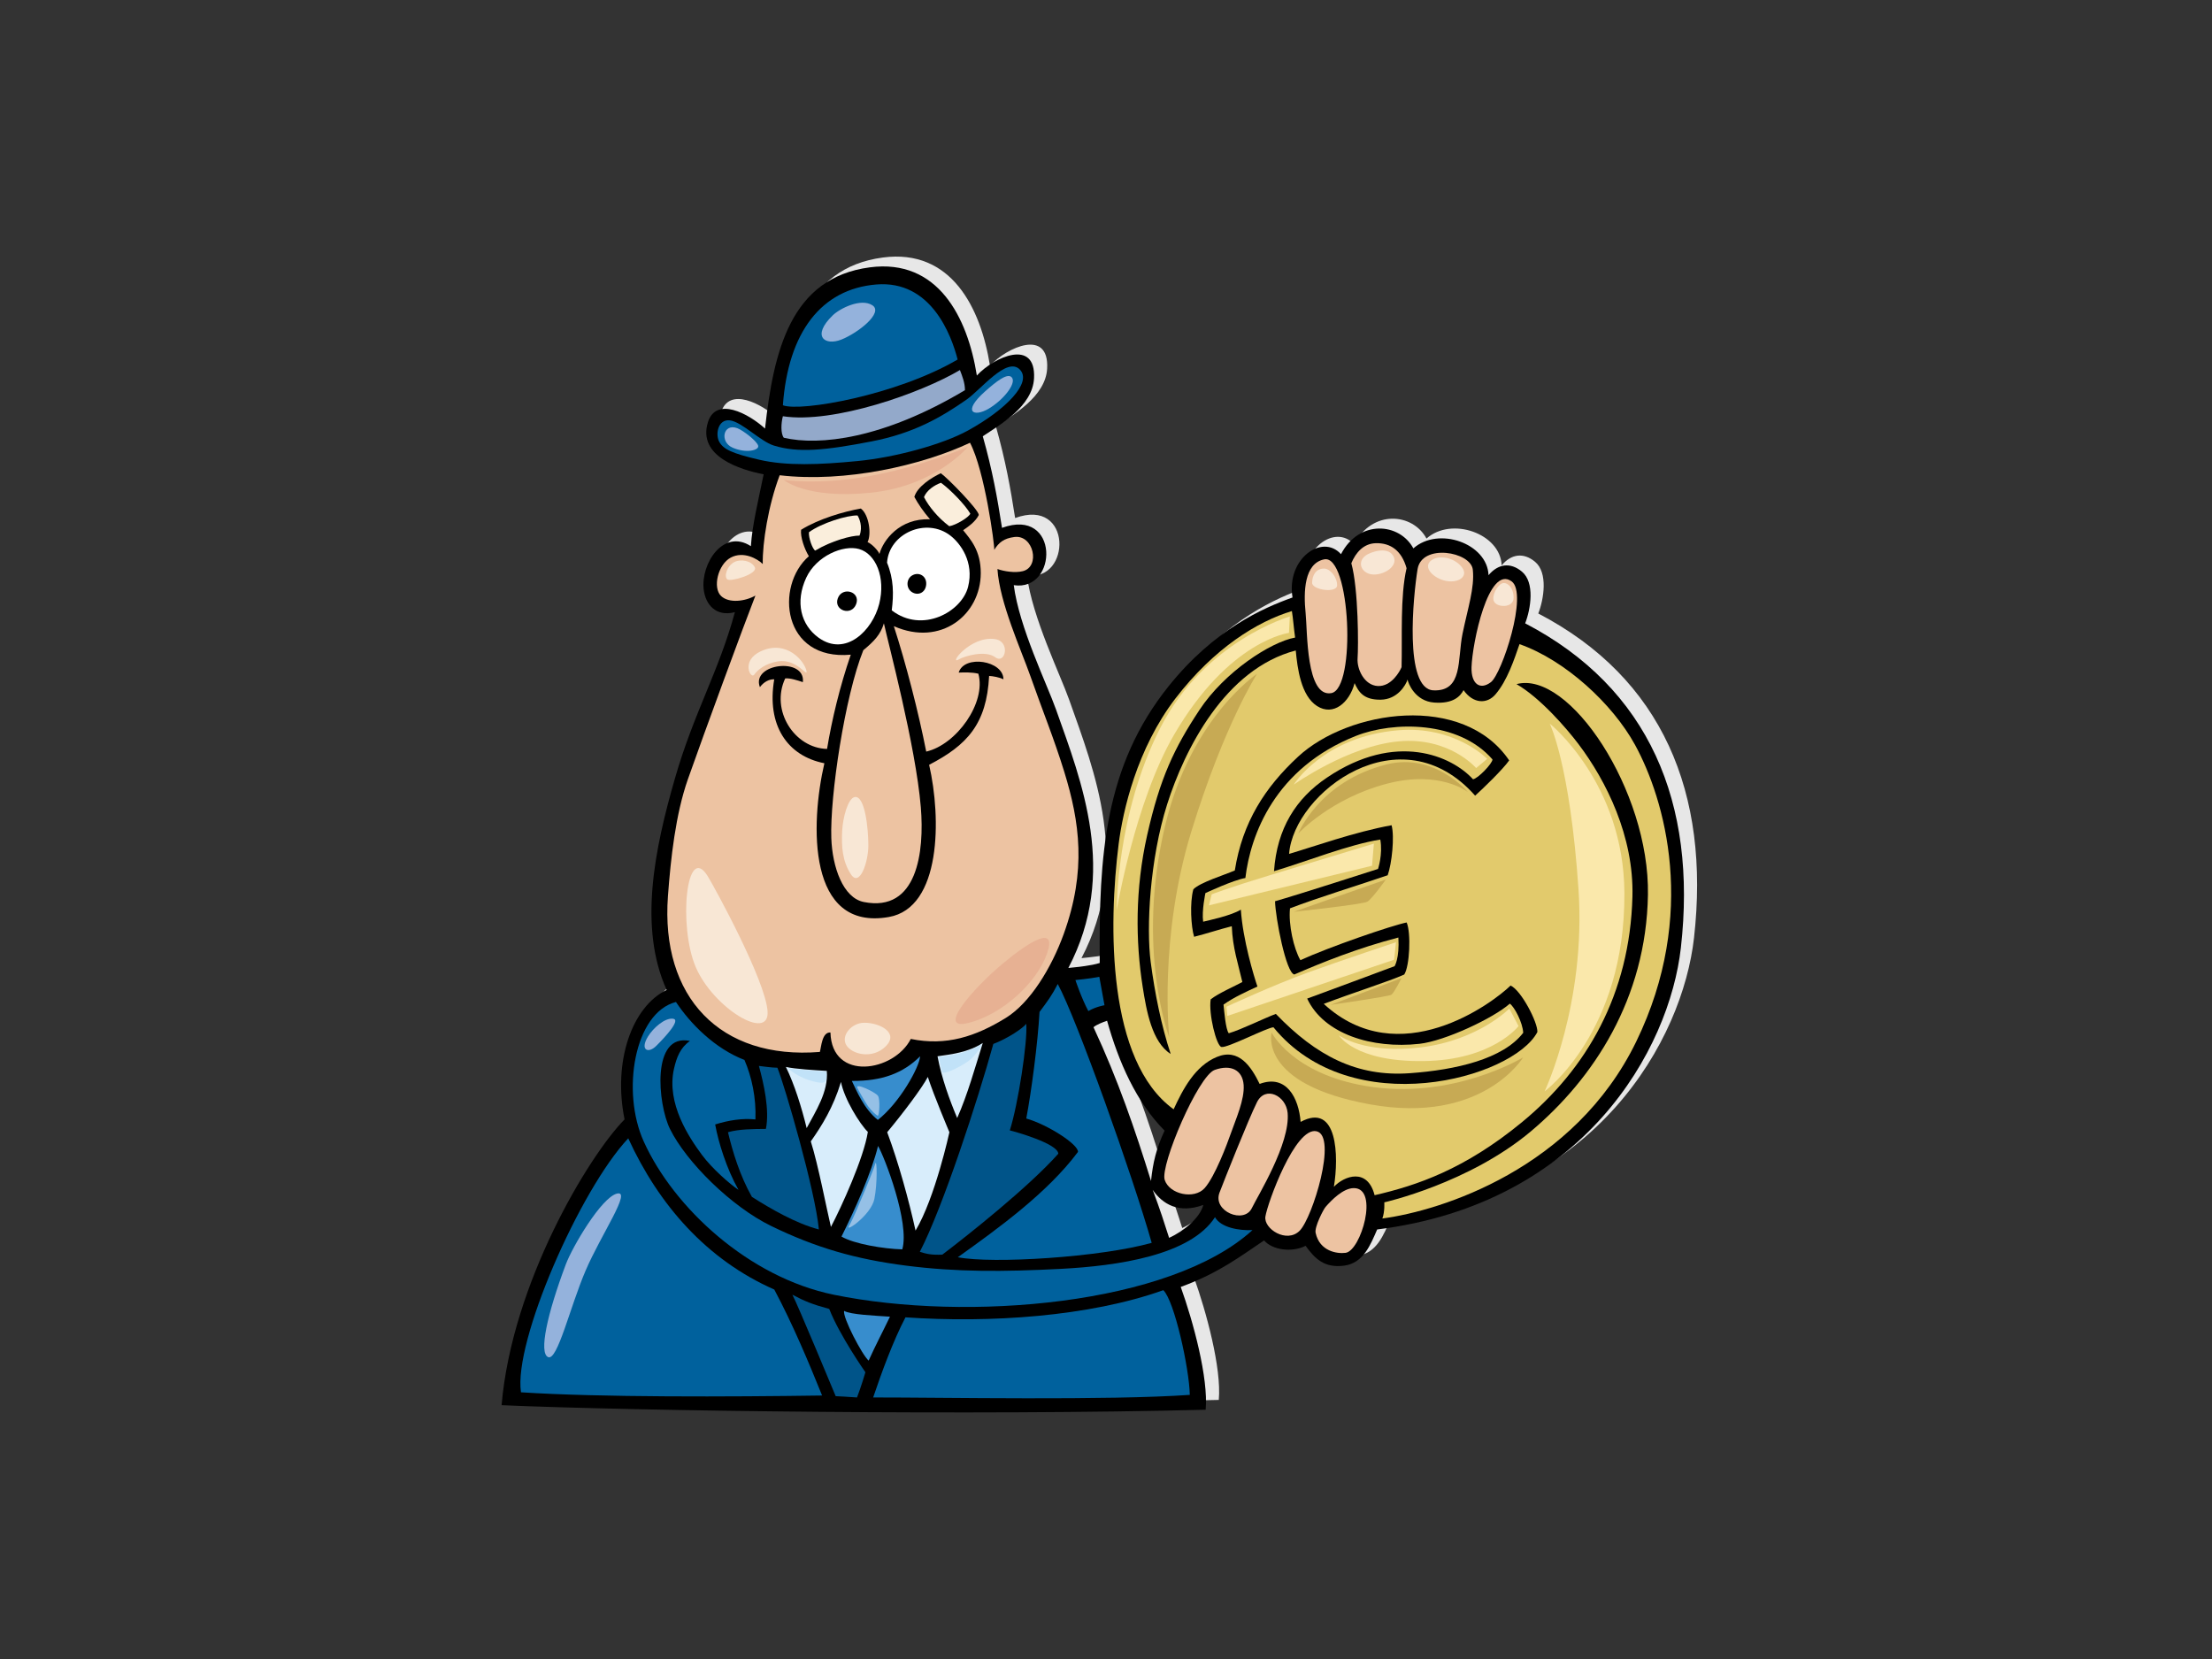 <?xml version="1.0" encoding="utf-8"?>
<!-- Generator: Adobe Illustrator 17.0.0, SVG Export Plug-In . SVG Version: 6.00 Build 0)  -->
<!DOCTYPE svg PUBLIC "-//W3C//DTD SVG 1.1//EN" "http://www.w3.org/Graphics/SVG/1.1/DTD/svg11.dtd">
<svg version="1.1" id="Layer_1" xmlns="http://www.w3.org/2000/svg" xmlns:xlink="http://www.w3.org/1999/xlink" x="0px" y="0px"
	 width="800px" height="600px" viewBox="0 0 800 600" enable-background="new 0 0 800 600" xml:space="preserve">
<rect x="0" y="0" width="800" height="600" fill="#333333" stroke="none"/>
<g>
	<path fill="#E7E7E7" d="M556.343,221.88c2.048-5.273,3.548-14.773-1.166-18.699c-4.211-3.507-8.65-2.806-12.082,1.284
		c-0.411-11.49-18.134-17.732-27.18-9.695c-5.018-9.308-19.634-10.52-26.177,2.1c-6.77-7.566-19.869,1.642-17.527,15.662
		c-10.52,3.742-28.243,11.431-44.79,32.058c-23.22,28.94-25.274,61.177-24.945,100.129c-3.217,0.995-7.515,1.406-11.342,1.801
		c18.035-34.412,4.798-67.343-4.467-93.488c-3.25-9.171-13.321-29.724-15.278-44.954c16.105,2.435,16.6-28.34-4.25-20.728
		c-1.702-10.908-3.475-20.846-6.954-33.13c6.126-4.097,18.028-10.791,18.536-20.975c0.721-14.46-14.396-7.778-20.682-0.995
		c-3.349-21.048-14.065-42.355-38.702-39.121c-28.735,3.774-34.792,30.389-37.907,58.317c-5.957-5.464-17.735-11.7-20.653-2.285
		c-3.836,12.378,11.716,17.176,20.154,18.833c-1.986,9.76-4.136,18.363-4.612,25.988c-9.947-6.467-18.199,6.33-17.062,15.708
		c0.662,5.461,4.467,9.926,11.28,8.149c-5.848,21.54-14.802,36.195-21.705,60.188c-7.327,25.462-13.237,53.775-2.978,76.442
		c-12.409,5.956-19.525,25.645-15.223,46.827c-13.16,13.385-40.739,59.422-44.476,103.361c48.376,2.105,172.709,3.741,254.636,1.64
		c1.042-11.456-4.519-31.947-9.007-44.408c14.022-5.142,21.752-11.238,30.141-16.82c3.038,3.499,10.05,4.437,15.014,1.948
		c3.448,4.83,6.954,8.099,13.968,7.166c7.009-0.935,9.521-7.618,11.918-13.085c74.784-9.341,105.68-65.046,109.841-101.887
		C618.572,286.867,601.213,245.254,556.343,221.88z M439.957,432.213c-1.295,4.887-7.316,9.607-12.383,11.918
		c-1.635-5.136-3.274-10.284-5.937-17.355C425.234,431.976,431.077,435.482,439.957,432.213z M421.027,423.564
		c-5.706-18.398-11.975-36.726-20.798-55.616c1.108-0.971,3.503-1.871,4.908-2.343c4.206,14.961,10.486,29.329,20.798,39.742
		C422.943,411.804,421.728,416.791,421.027,423.564z"/>
	<path d="M551.599,225.439c2.043-5.271,3.545-14.773-1.169-18.697c-4.209-3.507-8.649-2.806-12.084,1.284
		c-0.406-11.49-18.13-17.732-27.182-9.695c-5.018-9.308-19.629-10.52-26.176,2.1c-6.766-7.566-19.866,1.64-17.527,15.66
		c-10.517,3.742-28.239,11.431-44.79,32.06c-23.218,28.94-25.274,61.177-24.941,100.129c-3.217,0.995-7.516,1.406-11.342,1.799
		c18.032-34.412,4.798-67.341-4.467-93.488c-3.25-9.173-13.323-29.724-15.278-44.956c16.105,2.436,16.6-28.34-4.25-20.728
		c-1.702-10.908-3.475-20.844-6.954-33.128c6.126-4.099,18.028-10.791,18.536-20.975c0.721-14.46-14.396-7.779-20.682-0.995
		c-3.349-21.048-14.065-42.355-38.702-39.122c-28.735,3.774-34.792,30.391-37.907,58.317c-5.956-5.464-17.735-11.7-20.651-2.287
		c-3.836,12.378,11.716,17.176,20.154,18.833c-1.986,9.76-4.136,18.361-4.612,25.988c-9.948-6.467-18.199,6.33-17.062,15.708
		c0.662,5.461,4.467,9.926,11.28,8.149c-5.848,21.538-14.802,36.195-21.705,60.188c-7.327,25.464-13.237,53.775-2.978,76.444
		c-12.41,5.953-19.525,25.645-15.224,46.825c-13.16,13.385-40.737,59.422-44.476,103.358c48.376,2.108,172.709,3.744,254.637,1.643
		c1.038-11.453-4.523-31.947-9.012-44.409c14.02-5.142,21.752-11.237,30.141-16.82c3.042,3.502,10.052,4.437,15.019,1.949
		c3.445,4.83,6.953,8.099,13.964,7.166c7.01-0.935,9.521-7.62,11.92-13.085c74.783-9.343,105.68-65.048,109.838-101.888
		C613.823,290.427,596.469,248.813,551.599,225.439z M435.21,435.77c-1.293,4.889-7.314,9.607-12.385,11.92
		c-1.635-5.137-3.273-10.284-5.937-17.356C420.489,435.535,426.331,439.043,435.21,435.77z M416.281,427.122
		c-5.706-18.396-11.977-36.724-20.801-55.614c1.108-0.971,3.507-1.871,4.908-2.343c4.207,14.961,10.486,29.329,20.799,39.742
		C418.194,415.361,416.982,420.35,416.281,427.122z"/>
	<path fill="#EDC3A2" d="M546.689,210.248c6.099,4.406-3.507,33.423-7.478,36.46c-3.973,3.035-7.19,0.607-7.013-5.376
		C532.451,232.723,538.275,204.17,546.689,210.248z"/>
	<path fill="#EDC3A2" d="M512.684,205.853c1.516-9.396,19.282-6.36,19.982,0.188c0.699,6.542-1.831,13.937-3.725,23.175
		c-1.892,9.243,0.233,20.927-10.52,20.457C507.669,249.208,511.158,215.249,512.684,205.853z"/>
	<path fill="#EDC3A2" d="M497.498,196.458c5.547-0.177,9.458,2.806,11.206,9.036c-2.376,10.385-1.514,24.851-1.806,35.783
		c-0.647,1.583-3.682,7.061-8.591,6.83c-4.906-0.234-7.622-6.142-7.316-10.084c0.306-3.937,0.349-24.911-2.264-34.318
		C490.363,199.729,493.236,196.593,497.498,196.458z"/>
	<path fill="#EDC3A2" d="M478.912,202.299c9.509-1.919,11.649,46.79,2.57,48.379c-9.166,1.6-8.607-22.269-9.286-28.918
		C471.399,213.96,471.679,203.759,478.912,202.299z"/>
	<path fill="#EDC3A2" d="M435.679,429.694c-3.741,4.207-12.767,2.276-14.452-2.978c-1.69-5.26,12.117-37.63,18.071-39.761
		c5.959-2.135,10.099,0.118,10.482,5.419c0.387,5.301-2.816,12.321-4.696,17.716C443.811,413.737,439.417,425.486,435.679,429.694z"
		/>
	<path fill="#00619D" d="M388.937,354.446c0,0,5.142-0.47,8.647-1.17c0.702,3.976,1.87,10.284,1.87,10.284s-3.037,0.47-5.841,2.107
		C391.131,361.047,388.937,354.446,388.937,354.446z"/>
	<path fill="#00619D" d="M416.528,449.491c-18.471,5.206-57.6,7.671-70.12,5.206c14.724-10.518,32.485-23.374,43.456-38.094
		c0.196-2.723-11.087-9.931-18.699-12.079c1.823-9.601,4.139-26.97,4.801-38.554c2.964-3.972,4.467-5.959,6.585-10.101
		C389.405,368.464,409.738,425.486,416.528,449.491z"/>
	<path fill="#005489" d="M274.466,385.509c1.393,0.153,4.703,0.647,6.688,0.647c2.648,6.454,13.694,44.456,15.006,58.493
		c-8.273-2.155-17.514-7.52-24.223-11.784c-4.351-7.66-6.999-16.426-8.652-23.382c3.97-1.153,9.101-1.153,13.713-1.199
		C278.393,401.413,276.191,391.781,274.466,385.509z"/>
	<path fill="#D8EDFB" d="M284.227,385.867c3.381,0.782,10.471,1.17,14.797,1.448c0.647,7.489-4.077,14.657-7.281,20.68
		C289.925,400.553,287.357,392.258,284.227,385.867z"/>
	<path fill="#D8EDFB" d="M293.234,412.797c3.972-5.625,8.107-12.243,10.92-21.51c1.158,6.12,6.784,15.221,9.716,18.081
		c-1.443,9.384-9.593,27.228-13.355,34.37C299.094,437.86,295.88,421.067,293.234,412.797z"/>
	<path fill="#378DCD" d="M308.085,390.933c10.905,0.089,18.57-2.795,24.691-8.918c-0.266,4.007-7.445,16.879-15.294,23.016
		C312.426,401.048,309.78,394.428,308.085,390.933z"/>
	<path fill="#378DCD" d="M317.556,414.449c2.325,3.902,11.539,27.817,8.768,37.396c-6.784-0.166-17.517-1.978-21.986-4.626
		C308.999,437.901,315.239,424.045,317.556,414.449z"/>
	<path fill="#D8EDFB" d="M320.865,409.483c5.421-6.489,12.633-15.995,14.692-19.997c2.185,6.76,7.808,19.997,7.808,19.997
		s-5.128,23.663-12.243,35.578C328.709,434.141,325,420.575,320.865,409.483z"/>
	<path fill="#D8EDFB" d="M339.065,382.019c4.469-0.659,11.085-1.323,16.374-4.824c-2.806,8.959-5.513,18.71-9.259,27.158
		C343.403,397.729,340.556,389.961,339.065,382.019z"/>
	<path fill="#005489" d="M359.251,377.554c5.198-1.964,10.789-5.741,11.912-7.284c0.53,6.507-2.975,29.289-5.954,38.552
		c1.766,0.412,17.434,4.773,17.54,8.439c-10.633,11.961-32.442,29.27-41.951,36.5c-3.972,0.166-5.703-0.266-8.133-1.019
		C341.002,436.637,353.625,397.906,359.251,377.554z"/>
	<path fill="#00619D" d="M316.89,102.887c19.855-1.656,27.182,18.326,29.453,27.136c-22.005,12.905-56.777,18.997-63.199,16.551
		C285.042,120.149,297.037,104.54,316.89,102.887z"/>
	<path fill="#93A9CA" d="M283.137,150.537c18.366,2.814,50.134-8.435,64.032-16.708c0.828,2.148,1.822,4.631,1.822,7.278
		c-29.617,17.704-52.783,20.186-65.523,17.208C282.309,156.826,282.475,153.02,283.137,150.537z"/>
	<path fill="#00619D" d="M260.139,159.803c-1.491-2.648-0.497-8.271,3.806-7.778c4.303,0.5,11.085,7.612,15.883,9.101
		c8.743,2.712,18.299,1.823,35.409-1.489c15.388-2.978,25.209-8.79,34.249-15.057c5.263-3.65,14.692-15.754,19.36-10.921
		c4.633,4.798-5.381,14.664-18.697,22.006c-9.184,5.066-26.308,9.76-40.041,11.084c-13.734,1.323-25.647,1.822-35.574-0.495
		C264.606,163.939,261.629,162.45,260.139,159.803z"/>
	<path fill="#EDC3A2" d="M241.572,324.056c1.014-13.655,2.753-29.553,7.23-42.29c5.851-16.649,20.417-56.203,24.408-66.371
		c-3.806,2.155-9.595,2.83-12.41,0.166c-3.144-2.978-1.158-11.413,3.476-13.898c4.634-2.483,9.762,0.495,11.582,2.319
		c-0.131-7.625,1.986-21.18,6.121-32.1c23.89,2.771,51.389-3.575,68.836-11.752c5.325,10.08,8.907,36.933,8.768,38.716
		c1.655-2.647,3.475-4.136,7.279-4.631c6.969-0.912,9.483,10.767,3.034,12.361c-2.868,0.712-6.84,0.048-9.157-0.782
		c0.771,12.173,8.583,29.241,11.913,38.718c4.303,12.249,8.575,22.68,12.243,34.582c5.61,18.215,8.109,35.742-0.182,58.699
		c-4.422,12.243-12.141,24.927-20.967,30.364c-10.953,6.741-21.543,10.219-34.34,7.59c-6.066,11.897-28.567,15.533-29.063-2.336
		c-3.091-0.194-3.309,5.297-3.83,7.036C260.454,383.362,238.855,360.617,241.572,324.056z"/>
	<path fill="#00619D" d="M188.42,503.543c-2.757-18.382,21.268-73.155,38.794-91.853c11.057,24.126,28.4,43.925,52.818,54.69
		c6.688,12.561,12.386,26.176,17.294,38.326C263.91,505.179,217.167,505.408,188.42,503.543z"/>
	<path fill="#005489" d="M312.987,496.294c0,0-1.634,5.548-3.037,9.114c-1.992-0.189-7.714-0.465-7.714-0.465
		s-13.937-33.593-15.659-36.689c4.441,2.338,7.246,3.5,13.321,5.137C303.639,482.973,312.987,496.294,312.987,496.294z"/>
	<path fill="#378DCD" d="M305.276,474.095c2.397,1.376,11.053,1.718,16.592,2.1c-3.04,6.314-5.093,10.077-7.712,15.891
		C311.845,490.109,304.706,476.477,305.276,474.095z"/>
	<path fill="#00619D" d="M430.308,504.476c-29.402,2.059-89.776,0.905-114.515,0.93c3.005-8.9,7.155-20.317,11.684-28.975
		c30.383,2.1,66.374-0.236,93.251-9.821C424.701,470.354,430.12,494.851,430.308,504.476z"/>
	<path fill="#00619D" d="M301.535,468.254c-30.628-6.284-57.796-31.311-68.709-55.393c-8.179-18.049-3.459-46.561,11.638-50.485
		c5.252,7.896,14.001,16.802,24.777,20.968c2.648,6.125,4.281,13.727,3.972,21.51c-4.798-0.495-9.762,0.33-14.56,1.819
		c1.158,6.454,4.136,16.051,8.439,23.663c-3.088-2.053-9.545-7.684-13.227-12.655c-4.661-6.297-12.925-18.645-10.12-31.087
		c0.963-4.279,2.335-7.714,5.782-10.119c-14.073-2.943-11.644,22.868-7.228,31.811c5.954,12.055,22.244,28.104,36.508,35.06
		c16.258,7.931,30.676,12.055,48.905,14.391c18.229,2.336,35.124,2.242,55.858,1.17c20.732-1.07,46.97-4.906,55.848-18.691
		c2.105,3.736,8.649,4.906,13.562,4.666C423.295,471.99,349.717,478.126,301.535,468.254z"/>
	<path fill="#EDC3A2" d="M452.74,436.942c-2.804,5.843-14.256,1.164-11.689-5.612c1.629-4.295,10.518-26.641,13.557-32.717
		c3.042-6.077,10.518-2.336,11.082,3.887C466.69,413.555,454.842,432.558,452.74,436.942z"/>
	<path fill="#EDC3A2" d="M470.032,445.12c-4.674,4.674-13.089-0.699-12.383-5.142c0.776-4.935,10.749-32.48,18.462-30.846
		C483.823,410.767,474.708,440.443,470.032,445.12z"/>
	<path fill="#EDC3A2" d="M486.655,453.105c-3.061,0.393-9.376-0.506-10.845-7.231c-0.463-2.136,2.82-8.485,3.613-9.394
		c2.112-2.408,6.336-6.797,10.243-6.784C498.832,429.729,492.179,452.391,486.655,453.105z"/>
	<path fill="#E2CA6C" d="M591.325,269.377c-8.133-14.843-25.265-30.63-41.772-36.412c-1.928,5.559-4.416,13.178-8.706,18.18
		c-3.027,3.531-8.023,3.443-11.537-1.546c-1.153,2.174-3.666,5.007-10.638,4.491c-6.967-0.514-9.405-7.077-9.611-8.316
		c-0.602,1.96-3.618,7.217-9.752,7.281c-6.131,0.065-7.929-2.784-9.4-5.992c-1.881,7.125-7.724,12.031-13.568,8.29
		c-5.843-3.736-7.114-13.668-7.714-20.099c-25.575,6.666-40.196,35.761-46.507,55.622c-6.309,19.869-7.574,44.69-5.956,57.039
		c1.459,11.108,3.852,23.121,7.23,33.259c-6.795-4.308-8.765-15.614-10.119-24.222c-2.607-16.527-2.771-35.402,1.6-54.858
		c4.674-20.798,9.818-31.552,18.933-45.338c9.115-13.791,25.706-24.54,34.59-26.176c-0.435-2.959-0.755-7.142-1.17-9.584
		c-12.385,3.742-28.045,13.319-42.067,31.552c-14.02,18.226-19.076,40.849-20.568,52.58c-3.738,29.447-4.233,78.684,19.869,96.065
		c3.336-7.22,7.712-15.673,15.657-18.944c7.946-3.273,12.388,3.507,15.447,9.765c9.634-3.607,14.144,5.024,14.821,13.738
		c13.402-7.247,13.85,12.479,12.033,23.475c3.742-3.972,12.155-7.013,14.726,3.035c15.187-3.494,32.53-9.326,53.284-26.398
		c23.395-19.245,39.027-46.274,39.962-81.568c0.578-21.839-9.501-41.925-19.511-55.187c-4.418-5.854-13.909-16.791-22.413-21.686
		c19.021-5.153,48.153,38.53,47.532,76.173c-0.624,37.643-19.728,66.542-42.299,85.538c-22.395,18.85-53.053,25.712-53.053,25.712
		s0.236,3.271-0.699,5.841c21.268-2.806,69.486-17.99,91.846-64.042C614.153,330.6,602.066,288.987,591.325,269.377z"/>
	<path d="M323.266,226.457c4.347,13.391,8.961,31.283,11.714,45.368c10.928-2.513,21.776-17.651,18.861-28.171
		c-2.266-0.57-5.262-0.487-7.123-0.404c1.992-6.583,16.189-4.371,16.189,2.429c-1.457-0.729-3.723-1.135-5.18-1.218
		c-0.892,17.485-8.018,25.047-21.696,32.141c4.422,19.169,4.456,51.703-14.574,55.046c-29.548,5.195-28.397-33.671-23.309-55.609
		c-13.437-2.636-20.968-13.762-18.135-30.359c-1.782-0.083-3.723,0.889-5.187,2.83c-3.271-8.59,16.554-10.979,15.544-1.806
		c-1.858-0.618-4.607-1.535-6.391-1.347c-5.43,11.603,3.382,25.234,15.138,25.499c1.734-10.514,4.613-22.586,8.58-34.082
		c-24.769,2.271-27.523-24.851-15.16-35.613c-1.597-2.596-3.132-7.013-2.812-9.555c6.395-3.965,15.473-6.607,21.615-7.69
		c2.994,2.264,3.886,9.314,2.429,12.143c1.538,0.647,3.804,2.989,4.29,4.289c1.376-5.018,7.286-12.956,18.296-12.55
		c-2.349-2.671-4.371-5.666-5.668-8.095c1.064-3.701,6.163-6.945,9.566-8.55c2.336,1.586,13.735,13.214,13.748,15.109
		c-1.295,2.507-3.714,4.131-5.666,5.502c2.601,3.249,6.395,7.289,6.376,15.538C354.683,222.303,340.298,233.994,323.266,226.457z"/>
	<path fill="#FAEEDC" d="M350.928,185.774c-1.782-3.078-7.042-8.579-10.606-11.173c-2.51,0.895-5.184,2.76-6.15,5.184
		c1.698,3.319,5.018,7.448,9.147,10.526C345.709,189.944,350.442,187.067,350.928,185.774z"/>
	<path fill="#FAEEDC" d="M292.562,192.491c-0.162,2.107,1.295,6.071,2.268,6.637c5.908-3.559,13.157-5.478,16.028-5.424
		c1.293-3.319-0.162-6.395-0.728-7.284C306.294,186.326,297.095,189.174,292.562,192.491z"/>
	<path fill="#FFFFFF" d="M350.119,212.242c2.266-8.985-2.765-15.721-6.395-18.533c-8.661-6.719-22.183-0.86-22.911,9.789
		c2.43,5.913,2.43,11.42,1.701,17.245C333.605,229.245,347.853,221.227,350.119,212.242z"/>
	<path fill="#FFFFFF" d="M291.59,208.925c-4.088,8.806-1.943,17.079,4.451,21.698c9.783,7.061,19.511-2.588,21.938-12.225
		c2.429-9.631-1.293-18.145-7.286-19.834C304.946,196.945,295.234,201.076,291.59,208.925z"/>
	<path fill="#EDC3A2" d="M312.234,235.152c-6.696,16.621-12.108,52.88-11.576,68c0.366,10.391,4.203,21.567,11.764,23.075
		c19.325,3.836,21.957-18.103,20.603-34.342c-1.847-22.174-11.888-59.646-13.345-66.448
		C318.468,229.487,316.11,231.94,312.234,235.152z"/>
	<path d="M329.881,214.19c-2.266-1.376-2.186-4.777,0-6.071c2.401-1.424,5.26,0.159,5.099,3.153
		C334.82,214.266,332.148,215.567,329.881,214.19z"/>
	<path d="M309.643,218.478c-1.698,4.531-8.251,2.277-6.636-2.1C304.623,212.002,311.342,213.943,309.643,218.478z"/>
	<path fill="#F8E7D5" d="M304.574,300.641c0.223-4.849,2.102-12.055,4.617-12.391c3.645-0.483,4.86,11.42,4.86,17.498
		c0,6.071-3.158,15.302-6.317,10.443C304.574,311.331,304.33,305.988,304.574,300.641z"/>
	<path fill="#F8E7D5" d="M312.593,369.888c5.607,0,12.635,3.642,7.774,8.501c-4.86,4.86-12.391,2.919-14.335-0.483
		C304.088,374.508,307.977,369.888,312.593,369.888z"/>
	<path fill="#F8E7D5" d="M346.851,238.448c1.976-1.166,9.475-3.406,13.12-0.729c3.645,2.672,5.537-5.666,0-6.559
		C350.982,229.699,342.722,240.877,346.851,238.448z"/>
	<path fill="#F8E7D5" d="M291.697,242.818c0.296,2.072-3.644-4.612-10.205-3.642c-4.723,0.701-7.532,3.159-8.747,4.86
		c-1.215,1.701-4.969-5.09,2.43-8.507C284.65,231.158,291.21,239.418,291.697,242.818z"/>
	<path fill="#F8E7D5" d="M265.7,203.218c2.142-1.07,6.074-0.489,7.289,1.941c1.215,2.43-8.747,5.348-9.963,4.378
		C261.811,208.56,262.782,204.67,265.7,203.218z"/>
	<path fill="#F8E7D5" d="M255.979,316.921c2.433,3.954,20.895,37.659,21.626,48.838c0.729,11.173-19.68-1.218-25.997-16.038
		C245.289,334.901,248.205,304.289,255.979,316.921z"/>
	<path fill="#E7B193" d="M283.434,173.577c0,0,12.875,1.941,31.342-1.46c18.466-3.4,35.232-10.45,35.232-10.45
		s-11.663,14.092-34.988,16.522S283.434,173.577,283.434,173.577z"/>
	<path fill="#94B2DC" d="M301.174,114.048c2.618-2.535,10.205-6.319,14.334-3.644c4.131,2.674-5.102,9.963-11.178,12.393
		C298.256,125.226,293.398,121.579,301.174,114.048z"/>
	<path fill="#94B2DC" d="M266.671,154.867c2.094,0.795,7.047,4.612,7.531,6.316c0.486,1.702-4.4,2.838-9.232,0.729
		S261.569,152.921,266.671,154.867z"/>
	<path fill="#94B2DC" d="M356.326,141.503c3.75-3.32,8.262-7.045,9.719-4.859c1.459,2.186-3.159,8.02-8.504,11.176
		C352.195,150.978,347.821,149.037,356.326,141.503z"/>
	<path fill="#94B2DC" d="M234.371,374.837c1.873-3.043,6.026-6.779,9.037-6.402c3.011,0.376-3.013,6.778-6.026,9.789
		C234.371,381.238,231.358,379.731,234.371,374.837z"/>
	<path fill="#94B2DC" d="M204.625,457.299c2.384-6.362,12.802-24.099,18.45-25.605c5.649-1.506-5.649,14.684-11.295,27.864
		c-5.649,13.178-10.166,32.757-13.555,31.252C194.835,489.305,197.846,475.374,204.625,457.299z"/>
	<path fill="#C1E2F8" d="M285.122,386.41c0,0,3.043,0.334,6.593,0.675c3.55,0.336,7.096,0.506,7.096,0.506s0.169,1.354,0,2.618
		c-0.169,1.271-0.882,1.788-4.14,1.018C288.249,389.705,285.122,386.41,285.122,386.41z"/>
	<path fill="#C1E2F8" d="M339.537,382.268c0,0,5.069-0.425,8.787-1.607c3.718-1.183,6.676-2.952,6.676-2.952
		s-1.435,3.717-5.069,6.254c-3.634,2.53-8.958,4.812-9.211,3.712C340.467,386.58,339.537,382.268,339.537,382.268z"/>
	<path fill="#95C0E6" d="M310.052,393.375c0.221,0.588,2.679,5.007,3.843,6.636c1.163,1.629,3.142,3.494,3.607,3.494
		c0.467,0,0.932-5.942,0-7.219C316.572,395.005,309.354,391.515,310.052,393.375z"/>
	<path fill="#95C0E6" d="M312.961,430.163c1.008-2.413,3.027-7.332,3.61-9.313c0.583-1.976,0.817,7.101-0.349,12.808
		c-1.164,5.703-10.711,12.339-9.197,9.778C308.539,440.878,310.869,435.17,312.961,430.163z"/>
	<path fill="#E7B193" d="M362.698,348.461c9.827-8.19,19.788-14.197,15.918-3.441c-3.871,10.754-16.347,21.938-28.392,24.951
		C338.177,372.984,352.374,357.069,362.698,348.461z"/>
	<path fill="#F8E7D5" d="M478.851,205.635c2.193,0,4.731,3.013,4.731,6.024c0,3.013-9.034,1.72-9.034-0.863
		C474.549,208.218,475.84,205.635,478.851,205.635z"/>
	<path fill="#F8E7D5" d="M493.907,200.905c1.543-1.159,7.743-3.443,9.896,0c2.15,3.441-2.581,6.883-6.883,6.883
		C492.617,207.788,490.465,203.488,493.907,200.905z"/>
	<path fill="#F8E7D5" d="M518.431,202.194c2.718-1.36,7.741-0.43,10.324,3.013c2.578,3.441-1.723,6.024-6.454,4.73
		C517.568,208.648,514.126,204.347,518.431,202.194z"/>
	<path fill="#F8E7D5" d="M543.135,211.041c1.694-0.799,4.284,1.26,4.284,5.131c0,3.871-6.204,3.631-7.155,1.225
		C539.464,215.373,541.441,211.842,543.135,211.041z"/>
	<path fill="#FAE8AB" d="M466.174,228.893l0.298-5.932c0,0-30.851,8.902-46.865,40.344c-16.022,31.44-15.723,65.847-15.723,65.847
		s6.55-39.078,20.764-63.476C444.521,231.57,466.174,228.893,466.174,228.893z"/>
	<path fill="#FAE8AB" d="M560.472,261.685c0,0,26.787,21.481,27.016,61.236c0.299,50.426-28.854,71.784-28.854,71.784
		s15.041-31.754,12.257-72.943C567.826,276.402,560.472,261.685,560.472,261.685z"/>
	<path fill="#C7AA54" d="M454.608,243.725c0,0-23.911,15.82-33.224,54.874c-10.678,44.79,1.483,76.531,1.483,76.531
		s-3.854-35.894,8.01-74.455C442.74,262.117,454.608,243.725,454.608,243.725z"/>
	<path d="M533.507,287.765c-26.943-30.47-65.577-1.131-67.292,21.054c8.453-2.454,23.634-7.934,37.073-10.361
		c1.116,4.132,0.099,13.802-1.408,18.086c-10.041,3.451-25.664,8.233-35.334,11.971c-0.607,5.926,1.344,14.527,3.755,18.742
		c10.399-4.76,32.985-12.542,38.438-13.632c1.634,3.816,1.096,15.812-0.877,18.823c-5.389,2.441-19.142,6.803-29.107,10.619
		c27.26,25.08,61.065-0.269,67.574-6.631c3.849,1.725,9.856,13.353,9.689,16.813c-8.838,16.802-67.175,32.888-95.45-1.712
		c-2.164,0.011-16.67,7.564-18.81,7.122c-1.841-0.379-4.712-12.046-3.894-17.226c2.728-2.185,8.994-4.908,11.448-6.27
		c-1.524-6.645-3.505-12.299-3.816-20.177c-4.36,1.091-9.268,2.726-13.628,3.817c-1.091-3.542-1.635-12.27-0.272-17.173
		c2.521-2.551,11.386-5.225,14.993-6.816c2.768-17.471,10.937-30.091,22.898-41.164c18.266-16.903,59.704-23.171,76.332,1.362
		C543.506,278.298,536.44,285.117,533.507,287.765z"/>
	<path fill="#E2CA6C" d="M479.941,281.214c24.986-16.832,45.153-7.767,52.791,0.612c1.734-0.185,7.031-5.687,7.045-7.166
		c-12.225-14.098-35.939-13.821-49.295-8.547c-29.496,11.649-38.24,35.952-40.075,51.427c-4.285,0.701-14.45,5.451-14.45,5.451
		s-1.382,6.356-0.819,10.356c2.177-0.543,10.084-2.18,13.633-4.359c0.712,10.896,4.75,24.195,5.996,27.803
		c-3.671,1.701-8.453,3.82-12.265,6.543c0.242,2.223,0.768,9.028,1.903,10.357c4.637-1.362,12.815-5.448,17.016-7.002
		c14.611,15.18,29.33,22.814,48.416,21.452c16.875-1.204,33.8-5.179,41.052-14.616c-0.166-3.652-3.164-9.372-4.844-10.544
		c-5.951,5.26-23.425,13.498-32.668,14.527c-17.173,1.909-34.62-3.542-40.621-16.356c8.996-3.273,31.623-11.722,31.623-11.722
		s1.811-2.792,1.365-10.361c-14.726,3.816-27.534,8.999-37.624,13.362c-2.984-0.447-6.832-20.425-6.986-26.484
		c7.744-2.174,37.246-11.684,37.246-11.684s1.782-5.301,0.819-10.628c-11.305,1.785-26.465,7.846-38.439,11.448
		C461.853,299.55,468.701,288.783,479.941,281.214z"/>
	<path fill="#FAE8AB" d="M438.227,323.437c0,0,6-2.336,21.33-6.999c15.828-4.816,37.325-11.332,37.325-11.332l-0.667,7.999
		l-58.984,14.329L438.227,323.437z"/>
	<path fill="#FAE8AB" d="M443.557,364.091c0,0,17.333-7.996,29.329-12.329c11.996-4.333,31.988-10.998,31.988-10.998l-0.666,6.333
		l-60.315,20.326L443.557,364.091z"/>
	<path fill="#FAE8AB" d="M467.887,283.78c0,0,10.663-17.326,37.656-19.659c20.605-1.779,32.324,10.329,32.324,10.329l-3.999,3.333
		c0,0-9.666-11.327-27.994-9.663C487.548,269.782,467.887,283.78,467.887,283.78z"/>
	<path fill="#FAE8AB" d="M484.216,374.422c0,0,9.327,7.001,29.99,4.333c20.664-2.667,31.66-13.998,31.66-13.998l3.333,6.333
		c0,0-9.329,12.332-34.324,12.663C489.878,384.085,484.216,374.422,484.216,374.422z"/>
	<path fill="#C7AA54" d="M459.89,373.422c0,0,7.443,14.805,33.99,19.328c31.324,5.333,56.982-10.329,56.982-10.329
		s-14.66,24.325-55.316,16.995C454.889,392.084,459.89,373.422,459.89,373.422z"/>
	<path fill="#C7AA54" d="M469.551,301.44c0,0,7.516-18.871,31.994-24.992c17.328-4.333,29.322,9.996,29.322,9.996
		s-10.09-8.039-29.322-2.997C481.218,288.777,469.551,301.44,469.551,301.44z"/>
	<path fill="#C7AA54" d="M467.887,329.766l33.323-11.665c0,0-4.997,6.999-6.666,8.001
		C492.88,327.103,467.887,329.766,467.887,329.766z"/>
	<path fill="#C7AA54" d="M481.218,363.426l25.656-9.666c0,0-2.666,5.33-3.664,5.997
		C502.208,360.425,481.218,363.426,481.218,363.426z"/>
</g>
</svg>
